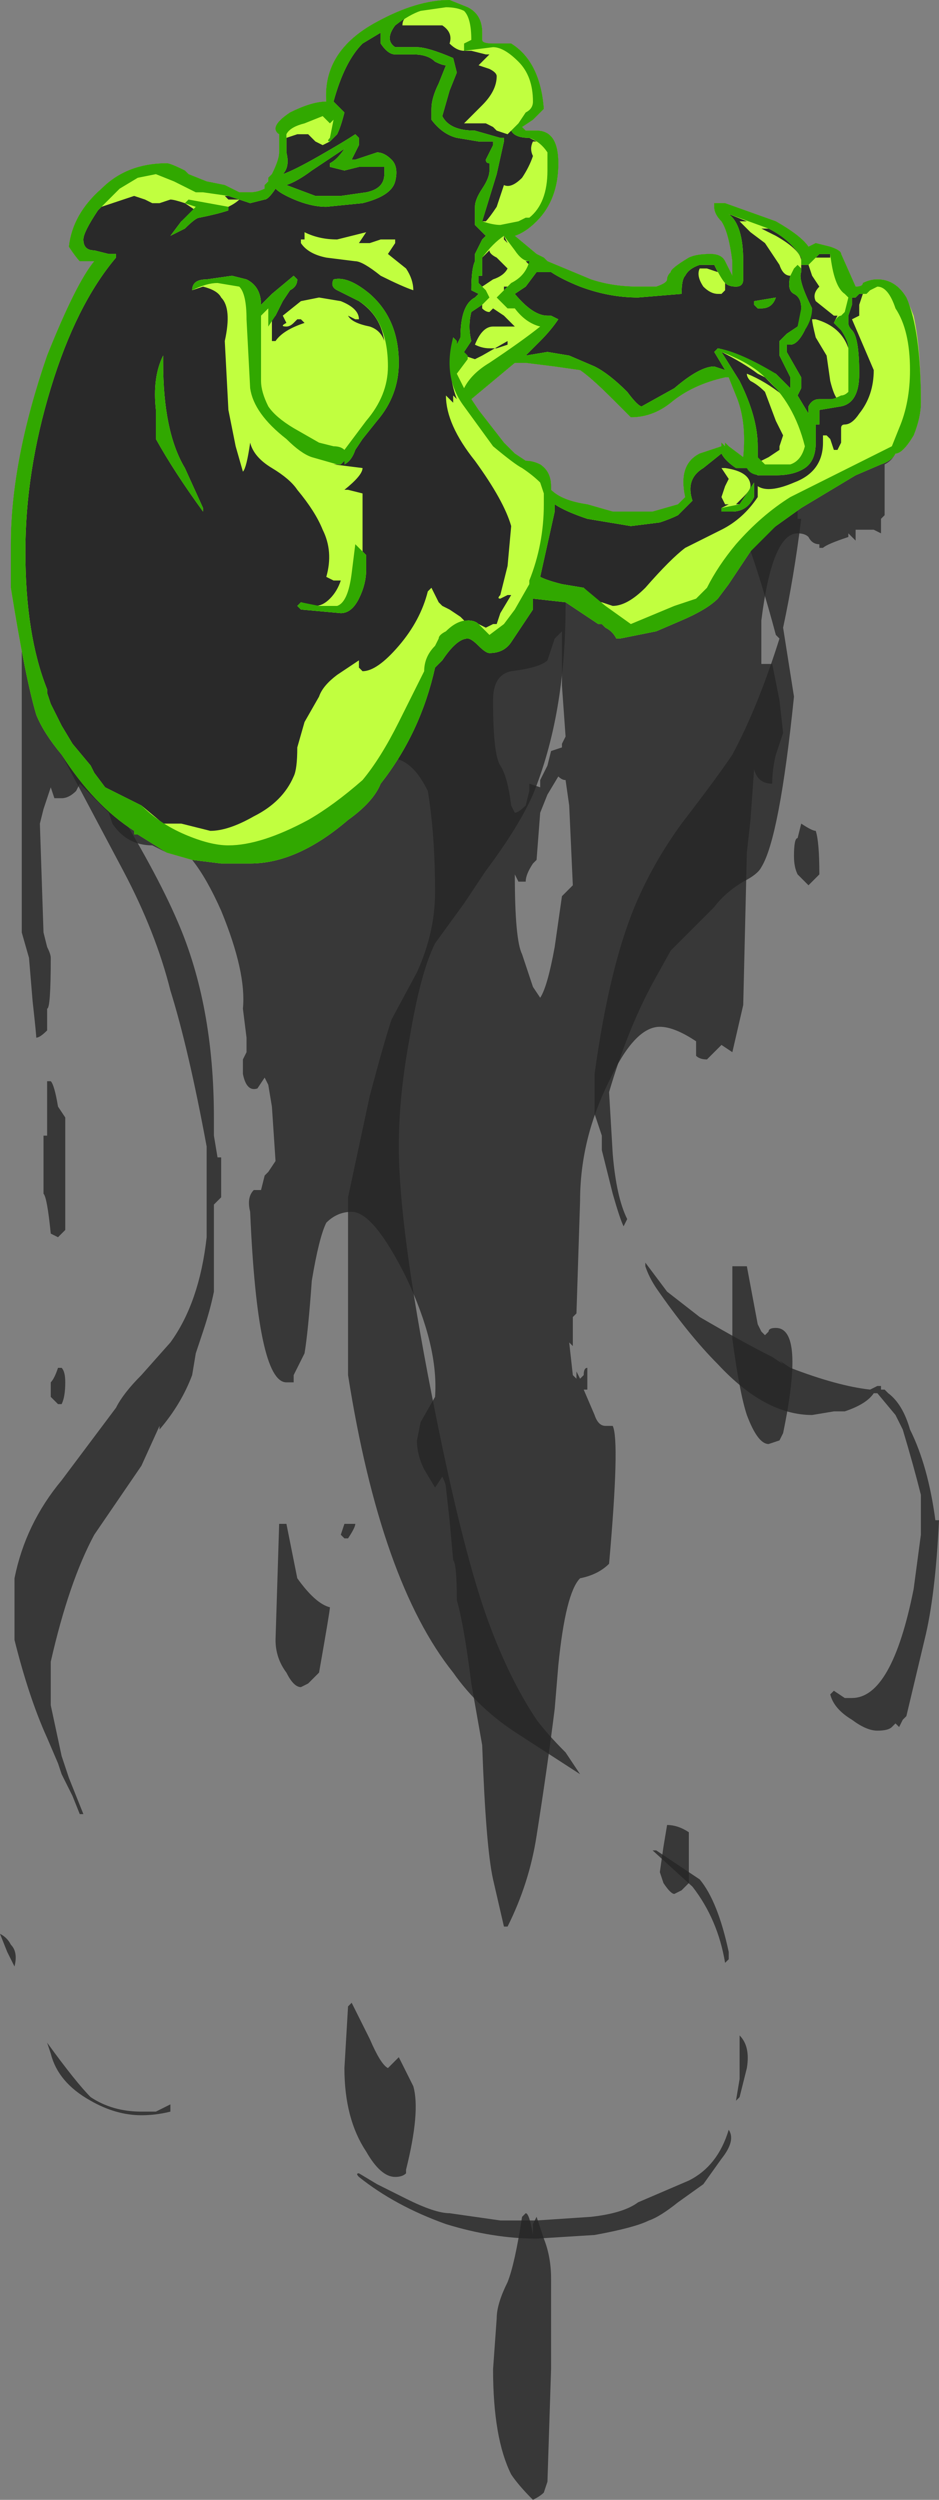 <?xml version="1.0" encoding="UTF-8" standalone="no"?>
<svg xmlns:ffdec="https://www.free-decompiler.com/flash" xmlns:xlink="http://www.w3.org/1999/xlink" ffdec:objectType="shape" height="34.45px" width="12.95px" xmlns="http://www.w3.org/2000/svg">
  <rect width="100%" height="100%" fill="#808080" stroke="none"/>
  <g transform="matrix(1.0, 0.0, 0.0, 1.0, 5.5, 5.4)">
    <path d="M-5.2 3.1 L-5.15 3.15 -5.1 3.25 -5.05 3.65 -5.0 3.8 Q-5.0 4.15 -4.7 4.75 -4.35 5.45 -4.0 5.55 -3.35 6.6 -3.05 7.3 -2.55 8.45 -2.55 10.0 L-2.55 10.25 -2.5 10.55 -2.45 10.55 -2.45 11.1 -2.55 11.2 -2.55 12.4 Q-2.6 12.65 -2.7 12.95 L-2.8 13.25 -2.85 13.55 Q-3.0 13.95 -3.3 14.3 L-3.3 14.25 -3.55 14.8 -4.2 15.75 Q-4.55 16.4 -4.8 17.5 L-4.8 18.1 -4.65 18.8 -4.55 19.1 -4.35 19.6 -4.4 19.6 -4.5 19.35 -4.65 19.05 -4.7 18.9 -4.85 18.55 Q-5.1 18.0 -5.3 17.2 L-5.3 16.35 Q-5.15 15.6 -4.65 15.0 L-3.9 14.0 Q-3.8 13.8 -3.55 13.55 L-3.15 13.1 Q-2.75 12.55 -2.65 11.65 L-2.65 10.4 Q-2.9 9.05 -3.15 8.25 -3.35 7.45 -3.8 6.6 L-4.65 5.0 -5.1 4.0 -5.15 3.4 -5.2 3.1 M-5.3 21.7 L-5.4 21.5 -5.5 21.25 Q-5.4 21.3 -5.35 21.4 -5.25 21.5 -5.3 21.7 M-4.85 22.75 Q-4.45 23.3 -4.25 23.5 -3.95 23.7 -3.55 23.7 L-3.35 23.7 -3.15 23.6 -3.15 23.7 Q-3.35 23.75 -3.55 23.75 -3.9 23.75 -4.25 23.55 -4.7 23.3 -4.8 22.9 L-4.85 22.75" fill="#262626" fill-opacity="0.8" fill-rule="evenodd" stroke="none"/>
    <path d="M1.0 3.25 Q1.0 3.3 1.05 3.3 1.2 3.4 1.3 3.4 1.45 3.4 1.7 3.0 L1.9 2.65 Q2.0 2.8 2.3 2.8 L2.3 2.95 Q2.3 4.45 1.85 5.55 1.65 6.0 1.2 6.6 L0.9 7.05 0.5 7.6 Q0.3 8.0 0.15 8.9 0.0 9.7 0.0 10.4 0.0 11.5 0.45 13.8 0.85 15.85 1.2 16.85 1.5 17.7 1.9 18.3 2.05 18.5 2.3 18.75 L2.5 19.05 1.65 18.5 Q1.1 18.15 0.75 17.65 -0.25 16.4 -0.7 13.55 L-0.7 11.1 -0.4 9.7 Q-0.2 8.95 -0.1 8.65 L0.25 8.0 Q0.5 7.45 0.5 6.9 0.5 6.1 0.4 5.5 0.3 5.3 0.2 5.2 0.05 5.05 -0.1 5.05 L0.05 4.75 Q0.25 4.35 0.35 4.05 L0.45 3.85 0.85 3.25 1.0 3.25 M3.5 20.1 L3.55 20.1 4.15 20.5 Q4.4 20.8 4.55 21.5 L4.55 21.6 4.5 21.65 Q4.4 21.05 4.05 20.6 L3.5 20.1 M4.7 22.65 Q4.85 22.8 4.8 23.1 L4.7 23.5 4.65 23.55 4.7 23.25 4.7 22.65 M4.45 24.35 L4.2 24.7 3.85 24.95 Q3.6 25.15 3.45 25.2 3.25 25.3 2.7 25.4 L1.9 25.45 Q1.3 25.45 0.65 25.25 -0.05 25.0 -0.55 24.6 -0.6 24.55 -0.55 24.55 L-0.3 24.7 0.1 24.9 Q0.5 25.1 0.7 25.1 L1.4 25.2 1.9 25.2 2.65 25.15 Q3.1 25.1 3.3 24.95 L4.0 24.65 Q4.4 24.45 4.55 23.95 4.65 24.1 4.45 24.35" fill="#262626" fill-opacity="0.8" fill-rule="evenodd" stroke="none"/>
    <path d="M5.0 1.85 L5.4 1.55 5.5 1.45 5.5 1.75 5.55 1.75 Q5.45 2.55 5.3 3.25 L5.45 4.2 Q5.25 6.15 5.0 6.55 4.95 6.65 4.75 6.75 4.5 6.9 4.35 7.1 L3.75 7.7 3.5 8.15 Q3.15 8.8 2.9 9.65 L2.95 10.5 Q3.0 11.1 3.15 11.4 L3.1 11.5 Q3.05 11.4 2.95 11.05 L2.8 10.45 2.8 10.25 2.7 9.95 2.7 9.4 Q2.9 7.95 3.25 7.1 3.5 6.5 3.9 5.95 4.4 5.3 4.6 5.0 4.95 4.35 5.25 3.4 L5.2 3.35 Q5.0 2.6 4.8 2.05 L5.0 1.85 M3.4 12.05 L3.4 12.0 3.7 12.4 4.15 12.75 Q4.75 13.1 5.15 13.3 L5.3 13.4 5.25 13.35 5.4 13.45 Q6.05 13.7 6.5 13.75 L6.6 13.7 6.65 13.7 6.65 13.75 6.7 13.75 6.75 13.8 Q6.95 13.95 7.05 14.3 7.3 14.8 7.4 15.55 L7.45 15.55 Q7.4 16.6 7.25 17.2 L7.0 18.25 6.95 18.3 6.9 18.4 6.85 18.35 6.8 18.4 Q6.75 18.45 6.6 18.45 6.45 18.45 6.25 18.3 6.0 18.15 5.95 17.95 L6.0 17.9 6.15 18.0 6.25 18.0 Q6.8 18.0 7.1 16.5 L7.2 15.75 7.2 15.2 Q7.1 14.8 6.95 14.3 L6.85 14.1 6.6 13.8 6.55 13.8 Q6.45 13.95 6.15 14.05 L6.0 14.05 5.7 14.1 Q5.05 14.1 4.4 13.4 4.0 13.0 3.55 12.35 3.45 12.2 3.4 12.05" fill="#262626" fill-opacity="0.8" fill-rule="evenodd" stroke="none"/>
    <path d="M2.5 -0.3 L2.15 -0.35 1.75 -0.4 1.6 -0.4 1.0 0.1 1.1 0.25 1.45 0.7 1.6 0.85 1.75 0.95 Q1.85 0.95 1.95 1.0 2.1 1.1 2.1 1.3 L2.1 1.35 Q2.25 1.5 2.6 1.55 L2.95 1.65 3.5 1.65 3.85 1.55 3.95 1.45 Q3.85 1.0 4.15 0.85 L4.45 0.75 4.45 0.7 4.5 0.75 4.5 0.7 4.55 0.75 4.75 0.9 Q4.8 0.4 4.65 0.05 L4.55 -0.2 4.5 -0.2 Q4.05 -0.1 3.75 0.15 3.5 0.35 3.2 0.35 L2.95 0.1 Q2.65 -0.2 2.5 -0.3 M0.7 -5.4 L0.95 -5.3 Q1.15 -5.2 1.15 -4.95 L1.15 -4.85 Q1.15 -4.8 1.3 -4.8 L1.55 -4.8 Q1.95 -4.55 2.0 -3.9 L1.85 -3.75 1.7 -3.65 1.75 -3.6 1.9 -3.6 Q2.2 -3.6 2.2 -3.15 2.2 -2.65 1.9 -2.35 1.75 -2.2 1.6 -2.15 L1.9 -1.9 2.0 -1.85 2.05 -1.8 2.65 -1.55 Q2.95 -1.45 3.3 -1.45 L3.55 -1.45 Q3.7 -1.5 3.7 -1.55 3.7 -1.6 3.75 -1.65 3.75 -1.7 4.0 -1.85 4.1 -1.9 4.3 -1.9 4.45 -1.9 4.5 -1.8 4.55 -1.7 4.6 -1.6 L4.6 -1.8 Q4.55 -2.2 4.45 -2.35 4.35 -2.45 4.35 -2.55 L4.35 -2.6 4.5 -2.6 5.2 -2.35 Q5.55 -2.15 5.65 -2.0 L5.75 -2.05 5.95 -2.0 Q6.1 -1.95 6.1 -1.9 L6.3 -1.45 Q6.4 -1.45 6.4 -1.5 6.5 -1.55 6.6 -1.55 6.85 -1.55 7.0 -1.3 7.2 -0.85 7.2 0.15 7.2 0.35 7.1 0.6 6.95 0.85 6.85 0.85 6.8 0.95 6.7 1.0 L6.7 1.7 6.65 1.75 Q6.65 1.8 6.65 1.95 L6.55 1.9 Q6.5 1.9 6.4 1.9 6.35 1.9 6.3 1.9 L6.3 2.05 6.2 1.95 6.2 2.0 Q5.9 2.1 5.85 2.15 L5.8 2.15 Q5.8 2.2 5.8 2.1 5.7 2.1 5.65 2.0 5.6 1.95 5.5 1.95 5.15 1.95 5.0 3.15 L5.0 3.75 5.15 3.75 5.25 4.25 5.3 4.7 5.2 5.0 Q5.15 5.2 5.15 5.4 4.95 5.4 4.9 5.2 L4.85 5.9 4.8 6.35 4.75 8.45 4.6 9.1 4.45 9.0 4.25 9.2 Q4.15 9.2 4.1 9.15 L4.1 8.95 Q3.8 8.75 3.6 8.75 3.25 8.75 2.9 9.5 2.5 10.3 2.5 11.15 L2.45 12.7 2.4 12.75 2.4 13.15 2.35 13.1 2.4 13.55 2.45 13.6 2.45 13.5 2.5 13.6 2.55 13.55 Q2.55 13.45 2.6 13.45 L2.6 13.75 2.55 13.75 2.7 14.1 Q2.75 14.25 2.85 14.25 L2.95 14.25 Q3.05 14.45 2.9 16.15 2.75 16.3 2.5 16.35 2.3 16.55 2.2 17.55 L2.15 18.15 Q2.05 18.95 1.9 19.9 1.8 20.55 1.5 21.15 L1.45 21.15 1.3 20.5 Q1.2 20.05 1.15 18.65 L1.0 17.8 Q0.9 17.0 0.8 16.65 0.8 16.15 0.75 16.1 L0.7 15.55 0.65 15.1 Q0.65 15.05 0.6 14.95 L0.5 15.1 0.35 14.85 Q0.25 14.65 0.25 14.45 L0.3 14.2 0.5 13.85 Q0.55 13.15 0.1 12.2 -0.35 11.3 -0.65 11.3 -0.85 11.3 -1.0 11.45 -1.1 11.65 -1.2 12.25 -1.25 12.95 -1.3 13.25 L-1.45 13.55 -1.45 13.65 Q-1.5 13.65 -1.55 13.65 -1.95 13.65 -2.05 11.3 -2.1 11.1 -2.0 11.0 L-1.9 11.0 -1.85 10.8 -1.8 10.75 -1.7 10.6 -1.75 9.85 -1.8 9.55 -1.85 9.45 -1.95 9.6 Q-2.1 9.65 -2.15 9.4 L-2.15 9.2 -2.1 9.1 -2.1 8.9 -2.15 8.5 Q-2.1 8.0 -2.45 7.15 -2.65 6.7 -2.85 6.45 L-3.2 6.35 -3.4 6.25 Q-3.75 6.25 -3.95 5.95 L-4.0 5.8 -4.4 5.4 -4.45 5.5 Q-4.55 5.6 -4.65 5.6 L-4.75 5.6 -4.8 5.45 -4.9 5.75 -4.95 5.95 -4.9 7.45 -4.85 7.65 Q-4.8 7.75 -4.8 7.8 -4.8 8.5 -4.85 8.5 L-4.85 8.8 Q-4.95 8.9 -5.0 8.9 -5.0 8.85 -5.05 8.4 L-5.1 7.8 -5.2 7.45 -5.2 3.45 -5.35 2.7 -5.35 2.1 Q-5.35 0.95 -4.85 -0.5 -4.45 -1.5 -4.2 -1.8 L-4.4 -1.8 Q-4.45 -1.85 -4.55 -2.0 -4.5 -2.45 -4.1 -2.8 -3.75 -3.15 -3.2 -3.15 -3.15 -3.15 -2.95 -3.05 L-2.9 -3.0 -2.65 -2.9 -2.4 -2.85 Q-2.3 -2.8 -2.2 -2.75 L-2.05 -2.75 Q-1.95 -2.75 -1.85 -2.8 L-1.85 -2.85 -1.8 -2.9 -1.8 -2.95 -1.75 -3.0 Q-1.65 -3.2 -1.65 -3.3 L-1.65 -3.55 Q-1.8 -3.65 -1.5 -3.85 -1.2 -4.0 -1.0 -4.0 -1.05 -4.7 -0.3 -5.1 0.25 -5.4 0.7 -5.4 M-4.85 10.25 Q-4.85 9.6 -4.85 9.5 L-4.8 9.5 Q-4.75 9.55 -4.7 9.85 L-4.6 10.0 -4.6 11.55 -4.7 11.65 -4.8 11.6 Q-4.85 11.1 -4.9 11.05 L-4.9 10.25 -4.85 10.25 M-4.8 13.85 L-4.8 13.65 Q-4.75 13.6 -4.7 13.45 L-4.65 13.45 Q-4.6 13.5 -4.6 13.65 -4.6 13.85 -4.65 13.95 L-4.7 13.95 -4.8 13.85 M-0.75 15.6 L-0.6 15.6 Q-0.6 15.65 -0.7 15.8 L-0.75 15.8 -0.8 15.75 -0.75 15.6 M-1.55 15.6 L-1.4 16.35 Q-1.15 16.7 -0.95 16.75 -0.95 16.8 -1.1 17.65 L-1.25 17.8 -1.35 17.85 Q-1.45 17.85 -1.55 17.65 -1.7 17.45 -1.7 17.2 L-1.65 15.6 -1.55 15.6 M-0.15 23.1 L0.0 22.95 0.2 23.35 Q0.3 23.7 0.1 24.5 L0.1 24.55 Q0.05 24.6 -0.05 24.6 -0.25 24.6 -0.45 24.25 -0.75 23.8 -0.75 23.1 L-0.7 22.25 -0.65 22.2 -0.4 22.7 Q-0.25 23.05 -0.15 23.1 M2.15 3.4 L2.05 3.7 Q1.95 3.8 1.55 3.85 1.3 3.9 1.3 4.25 1.3 5.0 1.4 5.15 1.5 5.3 1.55 5.7 L1.6 5.8 Q1.65 5.8 1.75 5.7 L1.8 5.5 1.8 5.4 1.95 5.45 1.95 5.35 2.05 5.15 2.1 4.95 2.25 4.9 2.25 4.85 2.3 4.75 2.25 4.05 Q2.25 3.75 2.25 3.5 L2.25 3.3 2.15 3.4 M2.2 5.3 L2.05 5.55 1.95 5.8 1.9 6.45 1.85 6.5 Q1.75 6.65 1.75 6.75 L1.65 6.75 1.6 6.65 Q1.6 7.55 1.7 7.75 L1.85 8.2 1.95 8.35 Q2.05 8.2 2.15 7.65 L2.25 6.95 2.4 6.8 2.35 5.7 2.3 5.35 Q2.25 5.35 2.2 5.3 M5.5 6.15 L5.55 5.95 Q5.7 6.05 5.75 6.05 5.8 6.2 5.8 6.65 L5.65 6.8 5.5 6.65 Q5.45 6.55 5.45 6.4 5.45 6.15 5.5 6.15 M4.8 12.05 L4.95 12.85 5.0 12.95 5.05 13.0 5.1 12.95 Q5.1 12.9 5.2 12.9 5.6 12.9 5.3 14.35 L5.25 14.45 5.1 14.5 Q4.95 14.5 4.8 14.1 4.7 13.8 4.6 13.05 L4.6 12.05 4.8 12.05 M4.0 20.55 L3.9 20.65 3.8 20.7 Q3.75 20.7 3.65 20.55 L3.6 20.4 3.65 20.05 3.7 19.75 Q3.85 19.75 4.0 19.85 4.0 20.1 4.0 20.55 M1.75 25.1 Q1.8 25.1 1.85 25.4 L1.85 25.25 1.9 25.15 2.0 25.45 Q2.1 25.7 2.1 26.0 L2.1 27.25 2.05 28.8 2.0 28.95 Q1.95 29.0 1.85 29.05 1.65 28.85 1.55 28.7 1.3 28.2 1.3 27.25 L1.35 26.55 Q1.35 26.35 1.5 26.05 1.6 25.8 1.7 25.15 L1.75 25.1" fill="#262626" fill-opacity="0.8" fill-rule="evenodd" stroke="none"/>
    <path d="M2.5 -0.3 L2.15 -0.35 1.75 -0.4 1.6 -0.4 1.0 0.1 1.1 0.25 1.45 0.7 1.6 0.85 1.75 0.95 Q1.85 0.95 1.95 1.0 2.1 1.1 2.1 1.3 L2.1 1.35 Q2.25 1.5 2.6 1.55 L2.95 1.65 3.5 1.65 3.85 1.55 3.95 1.45 Q3.85 1.0 4.15 0.85 L4.45 0.75 4.45 0.7 4.5 0.75 4.5 0.7 4.55 0.75 4.75 0.9 Q4.8 0.4 4.65 0.05 L4.55 -0.2 4.5 -0.2 Q4.05 -0.1 3.75 0.15 3.5 0.35 3.2 0.35 L2.95 0.1 Q2.65 -0.2 2.5 -0.3 M0.7 -5.4 L0.95 -5.3 Q1.15 -5.2 1.15 -4.95 L1.15 -4.85 Q1.15 -4.8 1.3 -4.8 L1.55 -4.8 Q1.95 -4.55 2.0 -3.9 L1.85 -3.75 1.7 -3.65 1.75 -3.6 1.9 -3.6 Q2.2 -3.6 2.2 -3.15 2.2 -2.65 1.9 -2.35 1.75 -2.2 1.6 -2.15 L1.9 -1.9 2.0 -1.85 2.05 -1.8 2.65 -1.55 Q2.95 -1.45 3.3 -1.45 L3.55 -1.45 Q3.7 -1.5 3.7 -1.55 3.7 -1.6 3.75 -1.65 3.75 -1.7 4.0 -1.85 4.1 -1.9 4.3 -1.9 4.45 -1.9 4.5 -1.8 4.55 -1.7 4.6 -1.6 L4.6 -1.8 Q4.55 -2.2 4.45 -2.35 4.35 -2.45 4.35 -2.55 L4.35 -2.6 4.5 -2.6 5.2 -2.35 Q5.55 -2.15 5.65 -2.0 L5.75 -2.05 5.95 -2.0 Q6.1 -1.95 6.1 -1.9 L6.3 -1.45 Q6.4 -1.45 6.4 -1.5 6.5 -1.55 6.6 -1.55 6.85 -1.55 7.0 -1.3 7.2 -0.85 7.2 0.15 7.2 0.35 7.1 0.6 6.95 0.85 6.85 0.85 6.8 0.95 6.65 1.0 L6.3 1.15 5.55 1.6 5.2 1.85 4.85 2.2 4.55 2.65 4.4 2.85 Q4.25 3.0 3.9 3.15 L3.55 3.3 3.05 3.4 3.0 3.4 Q2.95 3.3 2.85 3.25 L2.8 3.2 2.75 3.2 2.3 2.9 1.85 2.85 1.85 3.0 1.55 3.45 Q1.45 3.6 1.25 3.6 1.2 3.6 1.1 3.5 1.0 3.4 0.95 3.4 0.8 3.4 0.6 3.7 L0.5 3.8 Q0.3 4.7 -0.25 5.4 -0.35 5.65 -0.7 5.9 -1.4 6.5 -2.05 6.5 L-2.45 6.5 -2.85 6.45 -3.2 6.35 -3.6 6.1 -3.65 6.1 -3.65 6.05 Q-4.2 5.7 -4.65 5.0 -4.9 4.7 -5.0 4.45 -5.15 3.95 -5.35 2.7 L-5.35 2.1 Q-5.35 0.95 -4.85 -0.5 -4.45 -1.5 -4.2 -1.8 L-4.4 -1.8 Q-4.45 -1.85 -4.55 -2.0 -4.5 -2.45 -4.1 -2.8 -3.75 -3.15 -3.2 -3.15 -3.15 -3.15 -2.95 -3.05 L-2.9 -3.0 -2.65 -2.9 -2.4 -2.85 Q-2.3 -2.8 -2.2 -2.75 L-2.05 -2.75 Q-1.95 -2.75 -1.85 -2.8 L-1.85 -2.85 -1.8 -2.9 -1.8 -2.95 -1.75 -3.0 Q-1.65 -3.2 -1.65 -3.3 L-1.65 -3.55 Q-1.8 -3.65 -1.5 -3.85 -1.2 -4.0 -1.0 -4.0 -1.05 -4.7 -0.3 -5.1 0.25 -5.4 0.7 -5.4" fill="#262626" fill-opacity="0.8" fill-rule="evenodd" stroke="none"/>
    <path d="M0.65 -4.5 Q0.6 -4.5 0.5 -4.55 0.4 -4.65 0.2 -4.65 L-0.05 -4.65 Q-0.15 -4.65 -0.25 -4.8 L-0.25 -4.95 -0.5 -4.8 Q-0.75 -4.55 -0.9 -4.0 L-0.75 -3.85 Q-0.8 -3.65 -0.85 -3.55 L-0.95 -3.45 -1.05 -3.4 -1.15 -3.45 -1.25 -3.55 -1.4 -3.55 -1.55 -3.5 -1.55 -3.3 Q-1.5 -3.1 -1.6 -3.0 -1.45 -3.05 -1.1 -3.25 -0.75 -3.45 -0.6 -3.55 L-0.55 -3.5 -0.55 -3.4 -0.65 -3.2 -0.6 -3.2 -0.3 -3.3 Q-0.2 -3.3 -0.1 -3.2 0.0 -3.1 -0.05 -2.9 -0.1 -2.7 -0.5 -2.6 L-1.0 -2.55 Q-1.25 -2.55 -1.55 -2.7 -1.65 -2.75 -1.7 -2.8 -1.8 -2.65 -1.85 -2.65 L-2.05 -2.6 -2.35 -2.7 -2.4 -2.7 -2.35 -2.65 -2.2 -2.65 Q-2.25 -2.6 -2.35 -2.55 L-2.35 -2.5 Q-2.5 -2.45 -2.75 -2.4 -2.8 -2.4 -2.95 -2.25 L-3.15 -2.15 -3.0 -2.35 -2.8 -2.5 -2.95 -2.6 Q-3.1 -2.65 -3.15 -2.65 L-3.3 -2.6 -3.4 -2.6 -3.5 -2.65 -3.65 -2.7 -4.1 -2.55 -4.15 -2.5 Q-4.35 -2.2 -4.35 -2.1 -4.35 -1.95 -4.2 -1.95 L-4.0 -1.9 -3.9 -1.9 -3.9 -1.85 Q-4.45 -1.2 -4.8 -0.05 -5.15 1.1 -5.15 2.2 -5.15 3.35 -4.85 4.1 L-4.85 4.15 -4.8 4.3 -4.65 4.6 -4.5 4.85 -4.25 5.15 -4.2 5.25 -4.05 5.45 -3.55 5.7 -3.25 5.95 -3.0 5.95 -2.6 6.05 Q-2.35 6.05 -2.0 5.85 -1.6 5.65 -1.45 5.3 -1.4 5.2 -1.4 4.9 L-1.3 4.55 -1.1 4.2 Q-1.05 4.05 -0.85 3.9 L-0.55 3.7 -0.55 3.8 -0.5 3.85 Q-0.3 3.85 0.0 3.5 0.3 3.15 0.4 2.75 L0.45 2.7 0.55 2.9 0.6 2.95 0.7 3.0 0.85 3.1 0.9 3.15 0.9 3.2 0.95 3.15 Q1.05 3.15 1.1 3.2 L1.2 3.25 1.3 3.2 1.35 3.2 1.4 3.05 1.55 2.8 1.5 2.8 1.4 2.85 Q1.35 2.85 1.4 2.8 L1.5 2.4 1.55 1.85 Q1.45 1.5 1.05 0.95 0.65 0.45 0.65 0.05 L0.75 0.15 0.75 0.05 0.8 0.1 Q0.65 -0.3 0.75 -0.75 L0.8 -0.7 0.8 -0.65 0.85 -0.75 Q0.85 -1.2 1.05 -1.3 L1.1 -1.35 1.0 -1.4 Q1.0 -1.7 1.05 -1.8 L1.05 -1.9 1.15 -2.1 1.2 -2.15 1.05 -2.3 1.05 -2.55 Q1.05 -2.65 1.15 -2.8 1.25 -2.95 1.25 -3.05 L1.25 -3.15 Q1.2 -3.15 1.2 -3.2 1.25 -3.3 1.3 -3.4 L1.3 -3.45 1.1 -3.45 0.8 -3.5 Q0.6 -3.55 0.45 -3.75 L0.45 -3.9 Q0.45 -4.05 0.55 -4.25 L0.65 -4.5 M1.0 -4.7 L0.9 -4.7 Q0.8 -4.7 0.7 -4.8 0.75 -4.95 0.6 -5.05 L0.05 -5.05 Q0.05 -5.15 0.15 -5.2 L-0.05 -5.05 Q-0.2 -4.85 -0.05 -4.75 L0.25 -4.75 Q0.4 -4.75 0.75 -4.6 L0.8 -4.4 0.7 -4.15 0.6 -3.8 Q0.7 -3.6 1.05 -3.6 L1.4 -3.5 1.45 -3.5 1.45 -3.45 1.35 -3.0 1.15 -2.35 1.2 -2.35 Q1.25 -2.4 1.35 -2.55 L1.45 -2.85 Q1.55 -2.8 1.7 -2.95 1.8 -3.1 1.85 -3.25 1.8 -3.35 1.85 -3.45 L1.9 -3.45 1.8 -3.5 Q1.6 -3.5 1.55 -3.6 L1.5 -3.55 1.35 -3.6 1.3 -3.65 1.2 -3.7 0.9 -3.7 1.15 -3.95 Q1.35 -4.15 1.35 -4.35 1.35 -4.4 1.25 -4.45 L1.1 -4.5 1.25 -4.65 1.2 -4.65 1.0 -4.7 M0.7 -5.4 L0.95 -5.3 Q1.15 -5.2 1.15 -4.95 L1.15 -4.85 Q1.15 -4.8 1.3 -4.8 L1.55 -4.8 Q1.95 -4.55 2.0 -3.9 L1.85 -3.75 1.7 -3.65 1.75 -3.6 1.9 -3.6 Q2.2 -3.6 2.2 -3.15 2.2 -2.65 1.9 -2.35 1.75 -2.2 1.6 -2.15 L1.9 -1.9 2.0 -1.85 2.05 -1.8 2.65 -1.55 Q2.95 -1.45 3.3 -1.45 L3.55 -1.45 Q3.7 -1.5 3.7 -1.55 3.7 -1.6 3.75 -1.65 3.75 -1.7 4.0 -1.85 4.1 -1.9 4.3 -1.9 4.45 -1.9 4.5 -1.8 4.55 -1.7 4.6 -1.6 L4.6 -1.8 Q4.55 -2.2 4.45 -2.35 4.35 -2.45 4.35 -2.55 L4.35 -2.6 4.5 -2.6 5.2 -2.35 Q5.55 -2.15 5.65 -2.0 L5.75 -2.05 5.95 -2.0 Q6.1 -1.95 6.1 -1.9 L6.3 -1.45 Q6.4 -1.45 6.4 -1.5 6.5 -1.55 6.6 -1.55 6.85 -1.55 7.0 -1.3 L7.1 -1.05 Q7.2 -0.6 7.2 0.15 7.2 0.35 7.1 0.6 6.95 0.85 6.85 0.85 6.8 0.95 6.65 1.0 L6.3 1.15 5.55 1.6 5.2 1.85 4.95 2.05 4.55 2.65 4.4 2.85 Q4.25 3.0 3.9 3.15 L3.55 3.3 3.05 3.4 3.0 3.4 Q2.95 3.3 2.85 3.25 L2.8 3.2 2.75 3.2 2.3 2.9 1.85 2.85 1.85 3.0 1.55 3.45 Q1.45 3.6 1.25 3.6 1.2 3.6 1.1 3.5 1.0 3.4 0.95 3.4 0.8 3.4 0.6 3.7 L0.5 3.8 Q0.3 4.7 -0.25 5.4 -0.35 5.65 -0.7 5.9 -1.4 6.5 -2.05 6.5 L-2.45 6.5 -2.85 6.45 -3.2 6.35 -3.6 6.1 -3.65 6.1 -3.65 6.05 Q-4.2 5.7 -4.65 5.0 -4.9 4.7 -5.0 4.45 -5.15 3.95 -5.35 2.7 L-5.35 2.1 Q-5.35 0.95 -4.85 -0.5 -4.45 -1.5 -4.2 -1.8 L-4.4 -1.8 Q-4.45 -1.85 -4.55 -2.0 -4.5 -2.45 -4.1 -2.8 -3.75 -3.15 -3.2 -3.15 -3.15 -3.15 -2.95 -3.05 L-2.9 -3.0 -2.65 -2.9 -2.4 -2.85 Q-2.3 -2.8 -2.2 -2.75 L-2.05 -2.75 Q-1.95 -2.75 -1.85 -2.8 L-1.85 -2.85 -1.8 -2.9 -1.8 -2.95 -1.75 -3.0 Q-1.65 -3.2 -1.65 -3.3 L-1.65 -3.55 Q-1.8 -3.65 -1.5 -3.85 -1.2 -4.0 -1.0 -4.0 -1.05 -4.7 -0.3 -5.1 0.25 -5.4 0.7 -5.4 M1.75 -1.8 L1.8 -1.75 1.8 -1.8 1.75 -1.8 M1.45 -2.15 L1.45 -2.1 1.5 -2.05 1.45 -2.15 M1.35 -1.85 Q1.25 -1.9 1.25 -1.95 L1.15 -1.85 1.15 -1.6 1.1 -1.6 1.1 -1.5 1.15 -1.45 1.3 -1.55 Q1.45 -1.6 1.5 -1.7 L1.35 -1.85 M1.15 -1.2 L1.0 -1.1 Q0.95 -0.9 1.0 -0.7 L0.9 -0.55 0.9 -0.5 1.05 -0.45 1.15 -0.5 1.5 -0.7 1.5 -0.65 1.35 -0.6 1.25 -0.6 Q1.15 -0.6 1.05 -0.65 1.15 -0.9 1.3 -0.9 L1.6 -0.9 1.45 -1.05 1.3 -1.15 1.25 -1.1 Q1.2 -1.1 1.15 -1.15 L1.15 -1.2 M2.0 -1.65 L1.9 -1.65 1.75 -1.45 1.6 -1.35 Q1.85 -1.05 2.05 -1.05 L2.1 -1.05 2.2 -1.0 Q2.1 -0.85 1.95 -0.7 L1.75 -0.5 2.05 -0.55 2.35 -0.5 2.7 -0.35 Q2.9 -0.25 3.15 0.0 3.3 0.2 3.35 0.2 L3.8 -0.05 Q4.15 -0.35 4.35 -0.35 L4.5 -0.3 4.35 -0.55 4.4 -0.6 Q4.65 -0.55 4.95 -0.35 L5.2 -0.25 5.4 -0.05 5.4 -0.2 5.25 -0.5 5.25 -0.7 5.35 -0.8 5.5 -0.9 5.55 -1.05 5.55 -1.15 Q5.55 -1.3 5.45 -1.35 5.35 -1.4 5.4 -1.6 5.3 -1.6 5.25 -1.75 L5.05 -2.05 4.85 -2.2 4.7 -2.35 4.8 -2.35 4.55 -2.45 Q4.75 -2.3 4.75 -1.8 L4.75 -1.55 Q4.75 -1.45 4.65 -1.45 4.55 -1.45 4.5 -1.5 L4.5 -1.4 4.45 -1.35 4.4 -1.35 Q4.3 -1.35 4.2 -1.45 4.1 -1.6 4.15 -1.7 L4.25 -1.7 4.4 -1.65 4.35 -1.75 4.15 -1.75 Q4.0 -1.7 3.95 -1.6 3.9 -1.55 3.9 -1.35 L3.3 -1.3 Q2.9 -1.3 2.5 -1.45 2.25 -1.55 2.1 -1.65 L2.0 -1.65 M0.1 -1.7 Q0.2 -1.55 0.2 -1.4 0.05 -1.45 -0.25 -1.6 -0.5 -1.8 -0.6 -1.8 L-1.0 -1.85 Q-1.25 -1.9 -1.35 -2.05 L-1.35 -2.1 -1.3 -2.1 -1.3 -2.2 Q-1.1 -2.1 -0.85 -2.1 L-0.45 -2.2 -0.55 -2.05 -0.4 -2.05 -0.25 -2.1 -0.05 -2.1 -0.05 -2.05 -0.15 -1.9 0.1 -1.7 M1.5 -1.45 L1.45 -1.45 1.45 -1.4 1.5 -1.45 M4.8 -0.25 Q5.05 -0.15 5.3 0.05 L5.05 -0.2 4.95 -0.25 Q4.75 -0.4 4.45 -0.55 L4.7 -0.15 Q4.95 0.35 4.95 0.75 L4.95 0.95 5.0 0.95 5.1 0.9 5.25 0.8 5.25 0.75 5.3 0.6 5.2 0.4 5.05 0.0 Q4.95 -0.1 4.85 -0.15 4.8 -0.2 4.8 -0.25 M4.95 -1.15 L4.9 -1.2 4.9 -1.25 5.2 -1.3 Q5.15 -1.15 5.0 -1.15 L4.95 -1.15 M5.7 -1.8 L5.75 -1.85 5.95 -1.85 5.95 -1.9 5.8 -1.9 5.7 -1.8 M5.55 -1.8 L5.55 -1.85 Q5.4 -2.1 5.1 -2.25 L5.0 -2.25 5.2 -2.15 Q5.55 -1.95 5.55 -1.8 L5.55 -1.65 Q5.5 -1.55 5.7 -1.15 L5.65 -1.05 5.6 -0.85 Q5.5 -0.65 5.4 -0.65 L5.35 -0.65 5.35 -0.55 5.55 -0.2 5.55 -0.05 5.5 0.05 5.65 0.3 5.65 0.2 Q5.7 0.1 5.8 0.1 L6.05 0.1 Q6.0 0.05 5.95 -0.15 L5.9 -0.5 5.75 -0.75 Q5.7 -0.95 5.7 -1.0 L5.75 -1.0 Q6.1 -0.9 6.2 -0.6 6.2 -0.7 6.1 -0.85 L6.0 -0.95 6.05 -1.05 6.0 -1.05 5.75 -1.25 Q5.7 -1.35 5.8 -1.45 L5.7 -1.6 5.65 -1.75 5.55 -1.75 5.55 -1.8 M1.75 -0.4 L1.6 -0.4 1.0 0.1 1.1 0.25 1.45 0.7 1.6 0.85 1.75 0.95 Q1.85 0.95 1.95 1.0 2.1 1.1 2.1 1.3 L2.1 1.35 Q2.25 1.5 2.6 1.55 L2.95 1.65 3.5 1.65 3.85 1.55 3.95 1.45 Q3.85 1.0 4.15 0.85 L4.45 0.75 4.45 0.7 4.5 0.75 4.5 0.7 4.55 0.75 4.75 0.9 Q4.8 0.4 4.65 0.05 L4.55 -0.2 4.5 -0.2 Q4.05 -0.1 3.75 0.15 3.5 0.35 3.2 0.35 L2.95 0.1 Q2.65 -0.2 2.5 -0.3 L2.15 -0.35 1.75 -0.4 M1.6 -1.15 L1.6 -1.15 M6.35 -1.35 L6.3 -1.3 6.25 -1.3 6.25 -1.2 6.2 -1.05 6.2 -0.95 Q6.2 -0.9 6.25 -0.85 6.35 -0.75 6.35 -0.25 6.35 0.15 6.1 0.2 L5.8 0.25 5.8 0.45 5.75 0.45 5.75 0.7 Q5.75 0.95 5.6 1.05 5.45 1.15 5.2 1.15 L4.95 1.15 Q4.85 1.1 4.8 1.05 L4.65 1.05 Q4.5 0.95 4.45 0.85 L4.2 1.05 Q3.95 1.2 4.05 1.5 L3.85 1.7 Q3.75 1.75 3.6 1.8 L3.2 1.85 2.6 1.75 Q2.3 1.65 2.15 1.55 L2.15 1.65 1.95 2.55 Q2.05 2.6 2.25 2.65 L2.55 2.7 2.75 2.9 2.8 2.9 2.95 2.95 Q3.15 2.95 3.4 2.7 3.75 2.3 3.95 2.15 L4.45 1.9 Q4.75 1.75 4.95 1.45 L4.95 1.3 Q5.1 1.4 5.45 1.25 5.85 1.1 5.85 0.7 L5.85 0.6 5.9 0.6 5.95 0.65 6.0 0.8 6.05 0.8 6.1 0.7 6.1 0.5 Q6.1 0.45 6.15 0.45 6.25 0.45 6.35 0.3 6.55 0.05 6.55 -0.3 L6.25 -1.0 6.35 -1.05 6.35 -1.2 6.4 -1.35 6.35 -1.35 M4.9 1.25 L4.9 1.45 Q4.8 1.65 4.6 1.65 L4.45 1.65 4.45 1.6 4.55 1.55 4.5 1.55 4.45 1.45 4.5 1.3 4.55 1.2 4.45 1.05 4.5 1.05 Q4.85 1.1 4.85 1.3 4.85 1.35 4.75 1.45 L4.65 1.55 4.7 1.55 4.9 1.25 M-1.75 -1.35 L-1.45 -1.6 -1.4 -1.55 Q-1.4 -1.45 -1.5 -1.4 L-1.6 -1.25 -1.7 -1.05 -1.75 -1.0 -1.75 -0.7 -1.7 -0.7 Q-1.6 -0.85 -1.3 -0.95 L-1.35 -1.0 -1.4 -1.0 -1.45 -0.95 Q-1.5 -0.9 -1.55 -0.9 -1.65 -0.9 -1.55 -0.95 L-1.6 -1.05 -1.35 -1.25 -1.1 -1.3 -0.8 -1.25 Q-0.55 -1.15 -0.55 -1.0 L-0.6 -1.0 -0.7 -1.05 Q-0.65 -0.95 -0.4 -0.9 -0.25 -0.85 -0.2 -0.7 -0.25 -1.05 -0.55 -1.25 L-0.85 -1.4 Q-0.95 -1.45 -0.9 -1.55 -0.7 -1.6 -0.4 -1.35 0.0 -1.0 0.0 -0.4 0.0 0.05 -0.3 0.4 L-0.5 0.65 -0.6 0.8 Q-0.65 0.95 -0.75 1.0 L-0.75 0.95 -0.8 1.0 -0.9 1.0 -0.5 1.05 Q-0.5 1.15 -0.75 1.35 L-0.7 1.35 -0.5 1.4 -0.5 2.2 -0.45 2.25 Q-0.45 2.35 -0.45 2.45 -0.45 2.65 -0.55 2.85 -0.65 3.05 -0.8 3.05 L-1.35 3.0 -1.4 2.95 -1.35 2.9 -1.15 2.95 Q-1.05 2.95 -0.95 2.85 -0.85 2.75 -0.8 2.6 L-0.9 2.6 -1.0 2.55 Q-0.9 2.2 -1.05 1.9 -1.15 1.65 -1.4 1.35 -1.5 1.2 -1.75 1.05 -2.0 0.9 -2.05 0.7 -2.1 1.05 -2.15 1.1 L-2.25 0.75 -2.35 0.25 -2.4 -0.7 Q-2.3 -1.15 -2.45 -1.3 -2.5 -1.4 -2.7 -1.45 L-2.85 -1.4 Q-2.85 -1.55 -2.65 -1.55 L-2.3 -1.6 -2.1 -1.55 Q-1.9 -1.45 -1.9 -1.2 L-1.75 -1.35 M-0.2 -3.1 L-0.55 -3.1 -0.75 -3.05 -0.95 -3.1 -0.95 -3.15 Q-0.85 -3.2 -0.75 -3.35 L-1.2 -3.05 Q-1.4 -2.9 -1.55 -2.85 L-1.15 -2.7 -0.8 -2.7 -0.45 -2.75 Q-0.2 -2.8 -0.2 -3.0 L-0.2 -3.1 M-3.25 -0.5 L-3.25 -0.4 Q-3.25 0.55 -2.95 1.05 L-2.7 1.6 -2.7 1.65 Q-3.1 1.1 -3.35 0.65 L-3.35 0.25 Q-3.4 -0.2 -3.25 -0.5" fill="#c1ff3f" fill-rule="evenodd" stroke="none"/>
    <path d="M4.9 1.25 L4.9 1.45 Q4.8 1.65 4.6 1.65 L4.45 1.65 4.45 1.6 4.7 1.55 4.9 1.25 M-0.45 2.25 Q-0.45 2.35 -0.45 2.45 -0.45 2.65 -0.55 2.85 -0.65 3.05 -0.8 3.05 L-1.35 3.0 -1.4 2.95 -1.35 2.9 -1.1 2.95 -0.85 2.95 Q-0.7 2.9 -0.65 2.5 L-0.6 2.1 -0.45 2.25 M-1.75 -1.35 L-1.45 -1.6 -1.4 -1.55 Q-1.4 -1.45 -1.5 -1.4 L-1.6 -1.25 -1.7 -1.05 -1.8 -0.9 -1.8 -1.15 -1.9 -1.05 -1.9 -0.15 Q-1.9 0.0 -1.8 0.2 -1.7 0.35 -1.45 0.5 L-1.1 0.7 -0.9 0.75 Q-0.8 0.75 -0.75 0.8 L-0.45 0.4 Q-0.15 0.05 -0.15 -0.35 -0.15 -1.0 -0.55 -1.25 L-0.85 -1.4 Q-0.95 -1.45 -0.9 -1.55 -0.7 -1.6 -0.4 -1.35 0.0 -1.0 0.0 -0.4 0.0 0.05 -0.3 0.4 L-0.5 0.65 -0.6 0.8 Q-0.65 0.95 -0.75 1.0 L-0.75 0.95 -0.8 1.0 -0.85 1.0 -1.2 0.9 Q-1.35 0.85 -1.55 0.65 -2.0 0.3 -2.05 -0.05 L-2.1 -1.0 Q-2.1 -1.35 -2.2 -1.45 L-2.5 -1.5 Q-2.65 -1.5 -2.85 -1.4 -2.85 -1.55 -2.65 -1.55 L-2.3 -1.6 -2.1 -1.55 Q-1.9 -1.45 -1.9 -1.2 L-1.75 -1.35 M-0.2 -3.1 L-0.55 -3.1 -0.75 -3.05 -0.95 -3.1 -0.95 -3.15 Q-0.85 -3.2 -0.75 -3.35 L-1.2 -3.05 Q-1.4 -2.9 -1.55 -2.85 L-1.15 -2.7 -0.8 -2.7 -0.45 -2.75 Q-0.2 -2.8 -0.2 -3.0 L-0.2 -3.1 M-3.25 -0.5 L-3.25 -0.4 Q-3.25 0.55 -2.95 1.05 L-2.7 1.6 -2.7 1.65 Q-3.1 1.1 -3.35 0.65 L-3.35 0.25 Q-3.4 -0.2 -3.25 -0.5 M-2.95 -2.25 L-3.15 -2.15 -3.0 -2.35 -2.8 -2.55 -2.95 -2.6 -2.9 -2.65 -2.35 -2.55 -2.35 -2.5 Q-2.5 -2.45 -2.75 -2.4 -2.8 -2.4 -2.95 -2.25 M6.6 -1.45 L6.5 -1.4 6.45 -1.35 6.35 -1.35 6.3 -1.3 6.25 -1.3 6.25 -1.2 6.2 -1.05 6.2 -0.95 Q6.2 -0.9 6.25 -0.85 6.35 -0.75 6.35 -0.25 6.35 0.15 6.1 0.2 L5.8 0.25 5.8 0.45 5.75 0.45 5.75 0.7 Q5.75 0.95 5.6 1.05 5.45 1.15 5.2 1.15 L5.0 1.15 Q4.85 1.15 4.8 1.05 L4.65 1.05 Q4.5 0.95 4.45 0.85 L4.2 1.05 Q3.95 1.2 4.05 1.5 L3.85 1.7 Q3.75 1.75 3.6 1.8 L3.2 1.85 2.6 1.75 Q2.3 1.65 2.15 1.55 L2.15 1.65 1.95 2.55 Q2.05 2.6 2.25 2.65 L2.55 2.7 2.85 2.95 3.2 3.2 3.8 2.95 Q3.95 2.9 4.1 2.85 L4.25 2.7 Q4.4 2.4 4.65 2.1 5.0 1.7 5.4 1.45 5.7 1.3 6.2 1.05 L6.8 0.75 6.9 0.5 Q7.05 0.15 7.05 -0.3 7.05 -0.85 6.85 -1.15 6.75 -1.45 6.6 -1.45 M4.45 -0.55 L4.7 -0.15 Q4.95 0.35 4.95 0.75 L4.95 0.9 5.05 1.0 5.4 1.0 Q5.55 0.95 5.6 0.75 5.45 0.15 5.05 -0.2 4.85 -0.4 4.45 -0.55 M5.0 -1.15 L4.95 -1.15 4.9 -1.2 4.9 -1.25 5.2 -1.3 Q5.15 -1.15 5.0 -1.15 M1.75 -0.4 L1.6 -0.4 1.0 0.1 1.1 0.25 1.45 0.7 1.6 0.85 1.75 0.95 Q1.85 0.95 1.95 1.0 2.1 1.1 2.1 1.3 L2.1 1.35 Q2.25 1.5 2.6 1.55 L2.95 1.65 3.5 1.65 3.85 1.55 3.95 1.45 Q3.85 1.0 4.15 0.85 L4.45 0.75 4.45 0.7 4.5 0.75 4.5 0.7 4.55 0.75 4.75 0.9 Q4.8 0.4 4.65 0.05 L4.55 -0.2 4.5 -0.2 Q4.05 -0.1 3.75 0.15 3.5 0.35 3.2 0.35 L2.95 0.1 Q2.65 -0.2 2.5 -0.3 L2.15 -0.35 1.75 -0.4 M2.0 -1.65 L1.9 -1.65 1.75 -1.45 1.6 -1.35 Q1.85 -1.05 2.05 -1.05 L2.1 -1.05 2.2 -1.0 Q2.1 -0.85 1.95 -0.7 L1.75 -0.5 2.05 -0.55 2.35 -0.5 2.7 -0.35 Q2.9 -0.25 3.15 0.0 3.3 0.2 3.35 0.2 L3.8 -0.05 Q4.15 -0.35 4.35 -0.35 L4.5 -0.3 4.35 -0.55 4.4 -0.6 Q4.7 -0.55 5.2 -0.25 L5.4 -0.05 5.4 -0.2 5.25 -0.5 5.25 -0.7 5.35 -0.8 5.5 -0.9 5.55 -1.15 Q5.55 -1.3 5.45 -1.35 5.35 -1.4 5.4 -1.6 L5.45 -1.7 5.5 -1.75 5.55 -1.7 5.55 -1.65 Q5.5 -1.55 5.7 -1.15 5.7 -1.0 5.6 -0.85 5.5 -0.65 5.4 -0.65 L5.35 -0.65 5.35 -0.55 5.55 -0.2 5.55 -0.05 5.5 0.05 5.65 0.3 5.65 0.2 Q5.7 0.1 5.8 0.1 L5.95 0.1 Q6.0 0.1 6.1 0.05 6.15 0.05 6.2 0.0 6.2 -0.1 6.2 -0.6 6.2 -0.7 6.1 -0.85 L6.0 -0.95 Q6.05 -1.05 6.1 -1.05 L6.15 -1.1 6.2 -1.3 6.15 -1.35 Q6.0 -1.45 5.95 -1.9 L5.8 -1.9 5.65 -1.75 5.55 -1.75 5.55 -1.85 Q5.4 -2.1 5.1 -2.25 L4.55 -2.45 Q4.75 -2.3 4.75 -1.8 L4.75 -1.55 Q4.75 -1.45 4.65 -1.45 4.55 -1.45 4.5 -1.5 4.45 -1.55 4.35 -1.75 L4.15 -1.75 Q4.0 -1.7 3.95 -1.6 3.9 -1.55 3.9 -1.35 L3.3 -1.3 Q2.9 -1.3 2.5 -1.45 2.25 -1.55 2.1 -1.65 L2.0 -1.65 M1.8 -1.8 Q1.7 -1.8 1.6 -1.95 L1.45 -2.15 Q1.3 -2.05 1.15 -1.85 L1.15 -1.6 1.1 -1.6 1.1 -1.5 1.2 -1.4 1.25 -1.3 1.15 -1.2 1.0 -1.1 Q0.95 -0.9 1.0 -0.7 L0.9 -0.55 0.95 -0.5 0.95 -0.45 0.8 -0.25 0.9 -0.05 Q1.0 -0.25 1.25 -0.4 1.7 -0.7 1.95 -0.9 1.75 -0.95 1.6 -1.15 L1.5 -1.15 1.35 -1.3 Q1.45 -1.4 1.5 -1.45 L1.55 -1.5 Q1.75 -1.6 1.8 -1.8 M0.65 -4.5 Q0.6 -4.5 0.5 -4.55 0.4 -4.65 0.2 -4.65 L-0.05 -4.65 Q-0.15 -4.65 -0.25 -4.8 L-0.25 -4.95 -0.5 -4.8 Q-0.75 -4.55 -0.9 -4.0 L-0.75 -3.85 Q-0.8 -3.65 -0.85 -3.55 L-0.95 -3.45 Q-1.0 -3.45 -0.95 -3.5 L-0.9 -3.75 -0.95 -3.7 -1.05 -3.8 -1.3 -3.7 Q-1.5 -3.65 -1.55 -3.55 L-1.55 -3.3 Q-1.5 -3.1 -1.6 -3.0 -1.45 -3.05 -1.1 -3.25 -0.75 -3.45 -0.6 -3.55 L-0.55 -3.5 -0.55 -3.4 -0.65 -3.2 -0.6 -3.2 -0.3 -3.3 Q-0.2 -3.3 -0.1 -3.2 0.0 -3.1 -0.05 -2.9 -0.1 -2.7 -0.5 -2.6 L-1.0 -2.55 Q-1.25 -2.55 -1.55 -2.7 -1.65 -2.75 -1.7 -2.8 -1.8 -2.65 -1.85 -2.65 L-2.05 -2.6 -2.35 -2.7 -2.7 -2.75 -2.8 -2.75 Q-2.9 -2.8 -3.1 -2.9 L-3.35 -3.0 -3.6 -2.95 -3.85 -2.8 Q-3.9 -2.75 -4.15 -2.5 -4.35 -2.2 -4.35 -2.1 -4.35 -1.95 -4.2 -1.95 L-4.0 -1.9 -3.9 -1.9 -3.9 -1.85 Q-4.45 -1.2 -4.8 -0.05 -5.15 1.1 -5.15 2.2 -5.15 3.35 -4.85 4.1 L-4.85 4.15 -4.8 4.3 -4.65 4.6 -4.5 4.85 -4.25 5.15 -4.2 5.25 -4.05 5.45 -3.55 5.7 Q-3.3 5.95 -2.95 6.1 -2.6 6.25 -2.35 6.25 -1.9 6.25 -1.25 5.9 -0.9 5.7 -0.5 5.35 -0.25 5.05 0.0 4.55 L0.35 3.85 Q0.35 3.65 0.5 3.5 L0.55 3.4 Q0.55 3.35 0.65 3.3 0.8 3.15 0.95 3.15 1.05 3.15 1.1 3.2 1.15 3.25 1.25 3.35 L1.45 3.2 1.6 3.0 1.8 2.65 1.8 2.6 Q2.0 2.1 2.0 1.55 L2.0 1.4 1.95 1.25 Q1.85 1.15 1.7 1.05 1.6 1.0 1.3 0.75 L0.9 0.2 Q0.6 -0.2 0.75 -0.75 L0.8 -0.7 0.8 -0.65 0.85 -0.75 Q0.85 -1.2 1.05 -1.3 L1.1 -1.35 1.0 -1.4 Q1.0 -1.7 1.05 -1.8 L1.05 -1.9 1.15 -2.1 1.2 -2.15 1.05 -2.3 1.05 -2.55 Q1.05 -2.65 1.15 -2.8 1.25 -2.95 1.25 -3.05 L1.25 -3.15 Q1.2 -3.15 1.2 -3.2 1.25 -3.3 1.3 -3.4 L1.3 -3.45 1.1 -3.45 0.8 -3.5 Q0.6 -3.55 0.45 -3.75 L0.45 -3.9 Q0.45 -4.05 0.55 -4.25 L0.65 -4.5 M0.75 -4.6 L0.8 -4.4 0.7 -4.15 0.6 -3.8 Q0.7 -3.6 1.05 -3.6 L1.4 -3.5 1.45 -3.5 1.45 -3.45 1.35 -3.0 1.15 -2.35 Q1.3 -2.3 1.4 -2.3 L1.65 -2.35 1.75 -2.4 1.8 -2.4 Q2.05 -2.6 2.05 -3.05 L2.05 -3.3 Q1.95 -3.45 1.8 -3.5 1.6 -3.5 1.55 -3.6 L1.65 -3.7 1.75 -3.85 Q1.85 -3.9 1.85 -4.0 1.85 -4.35 1.65 -4.55 1.45 -4.75 1.3 -4.75 L0.9 -4.7 0.9 -4.8 1.0 -4.85 Q1.0 -5.15 0.9 -5.25 0.8 -5.3 0.65 -5.3 L0.3 -5.25 Q0.15 -5.2 -0.05 -5.05 -0.2 -4.85 -0.05 -4.75 L0.25 -4.75 Q0.4 -4.75 0.75 -4.6 M0.7 -5.4 L0.95 -5.3 Q1.15 -5.2 1.15 -4.95 L1.15 -4.85 Q1.15 -4.8 1.3 -4.8 L1.55 -4.8 Q1.95 -4.55 2.0 -3.9 L1.85 -3.75 1.7 -3.65 1.75 -3.6 1.9 -3.6 Q2.2 -3.6 2.2 -3.15 2.2 -2.65 1.9 -2.35 1.75 -2.2 1.6 -2.15 L1.9 -1.9 2.0 -1.85 2.05 -1.8 2.65 -1.55 Q2.95 -1.45 3.3 -1.45 L3.55 -1.45 Q3.7 -1.5 3.7 -1.55 3.7 -1.6 3.75 -1.65 3.75 -1.7 4.0 -1.85 4.1 -1.9 4.3 -1.9 4.45 -1.9 4.5 -1.8 4.55 -1.7 4.6 -1.6 L4.6 -1.8 Q4.55 -2.2 4.45 -2.35 4.35 -2.45 4.35 -2.55 L4.35 -2.6 4.5 -2.6 5.2 -2.35 Q5.55 -2.15 5.65 -2.0 L5.75 -2.05 5.95 -2.0 Q6.1 -1.95 6.1 -1.9 L6.3 -1.45 Q6.4 -1.45 6.4 -1.5 6.5 -1.55 6.6 -1.55 6.85 -1.55 7.0 -1.3 7.2 -0.85 7.2 0.15 7.2 0.35 7.1 0.6 6.95 0.85 6.85 0.85 6.8 0.95 6.65 1.0 L6.3 1.15 5.55 1.6 5.2 1.85 4.85 2.2 4.55 2.65 4.4 2.85 Q4.25 3.0 3.9 3.15 L3.55 3.3 3.05 3.4 3.0 3.4 Q2.95 3.3 2.85 3.25 L2.8 3.2 2.75 3.2 2.3 2.9 1.85 2.85 1.85 3.0 1.55 3.45 Q1.45 3.6 1.25 3.6 1.2 3.6 1.1 3.5 1.0 3.4 0.95 3.4 0.8 3.4 0.6 3.7 L0.5 3.8 Q0.3 4.7 -0.25 5.4 -0.35 5.65 -0.7 5.9 -1.4 6.5 -2.05 6.5 L-2.45 6.5 -2.85 6.45 -3.2 6.35 -3.6 6.1 -3.65 6.1 -3.65 6.05 Q-4.2 5.7 -4.65 5.0 -4.9 4.7 -5.0 4.45 -5.15 3.95 -5.35 2.7 L-5.35 2.1 Q-5.35 0.95 -4.85 -0.5 -4.45 -1.5 -4.2 -1.8 L-4.4 -1.8 Q-4.45 -1.85 -4.55 -2.0 -4.5 -2.45 -4.1 -2.8 -3.75 -3.15 -3.2 -3.15 -3.15 -3.15 -2.95 -3.05 L-2.9 -3.0 -2.65 -2.9 -2.4 -2.85 Q-2.3 -2.8 -2.2 -2.75 L-2.05 -2.75 Q-1.95 -2.75 -1.85 -2.8 L-1.85 -2.85 -1.8 -2.9 -1.8 -2.95 -1.75 -3.0 Q-1.65 -3.2 -1.65 -3.3 L-1.65 -3.55 Q-1.8 -3.65 -1.5 -3.85 -1.2 -4.0 -1.0 -4.0 -1.05 -4.7 -0.3 -5.1 0.25 -5.4 0.7 -5.4" fill="#31a800" fill-rule="evenodd" stroke="none"/>
  </g>
</svg>
